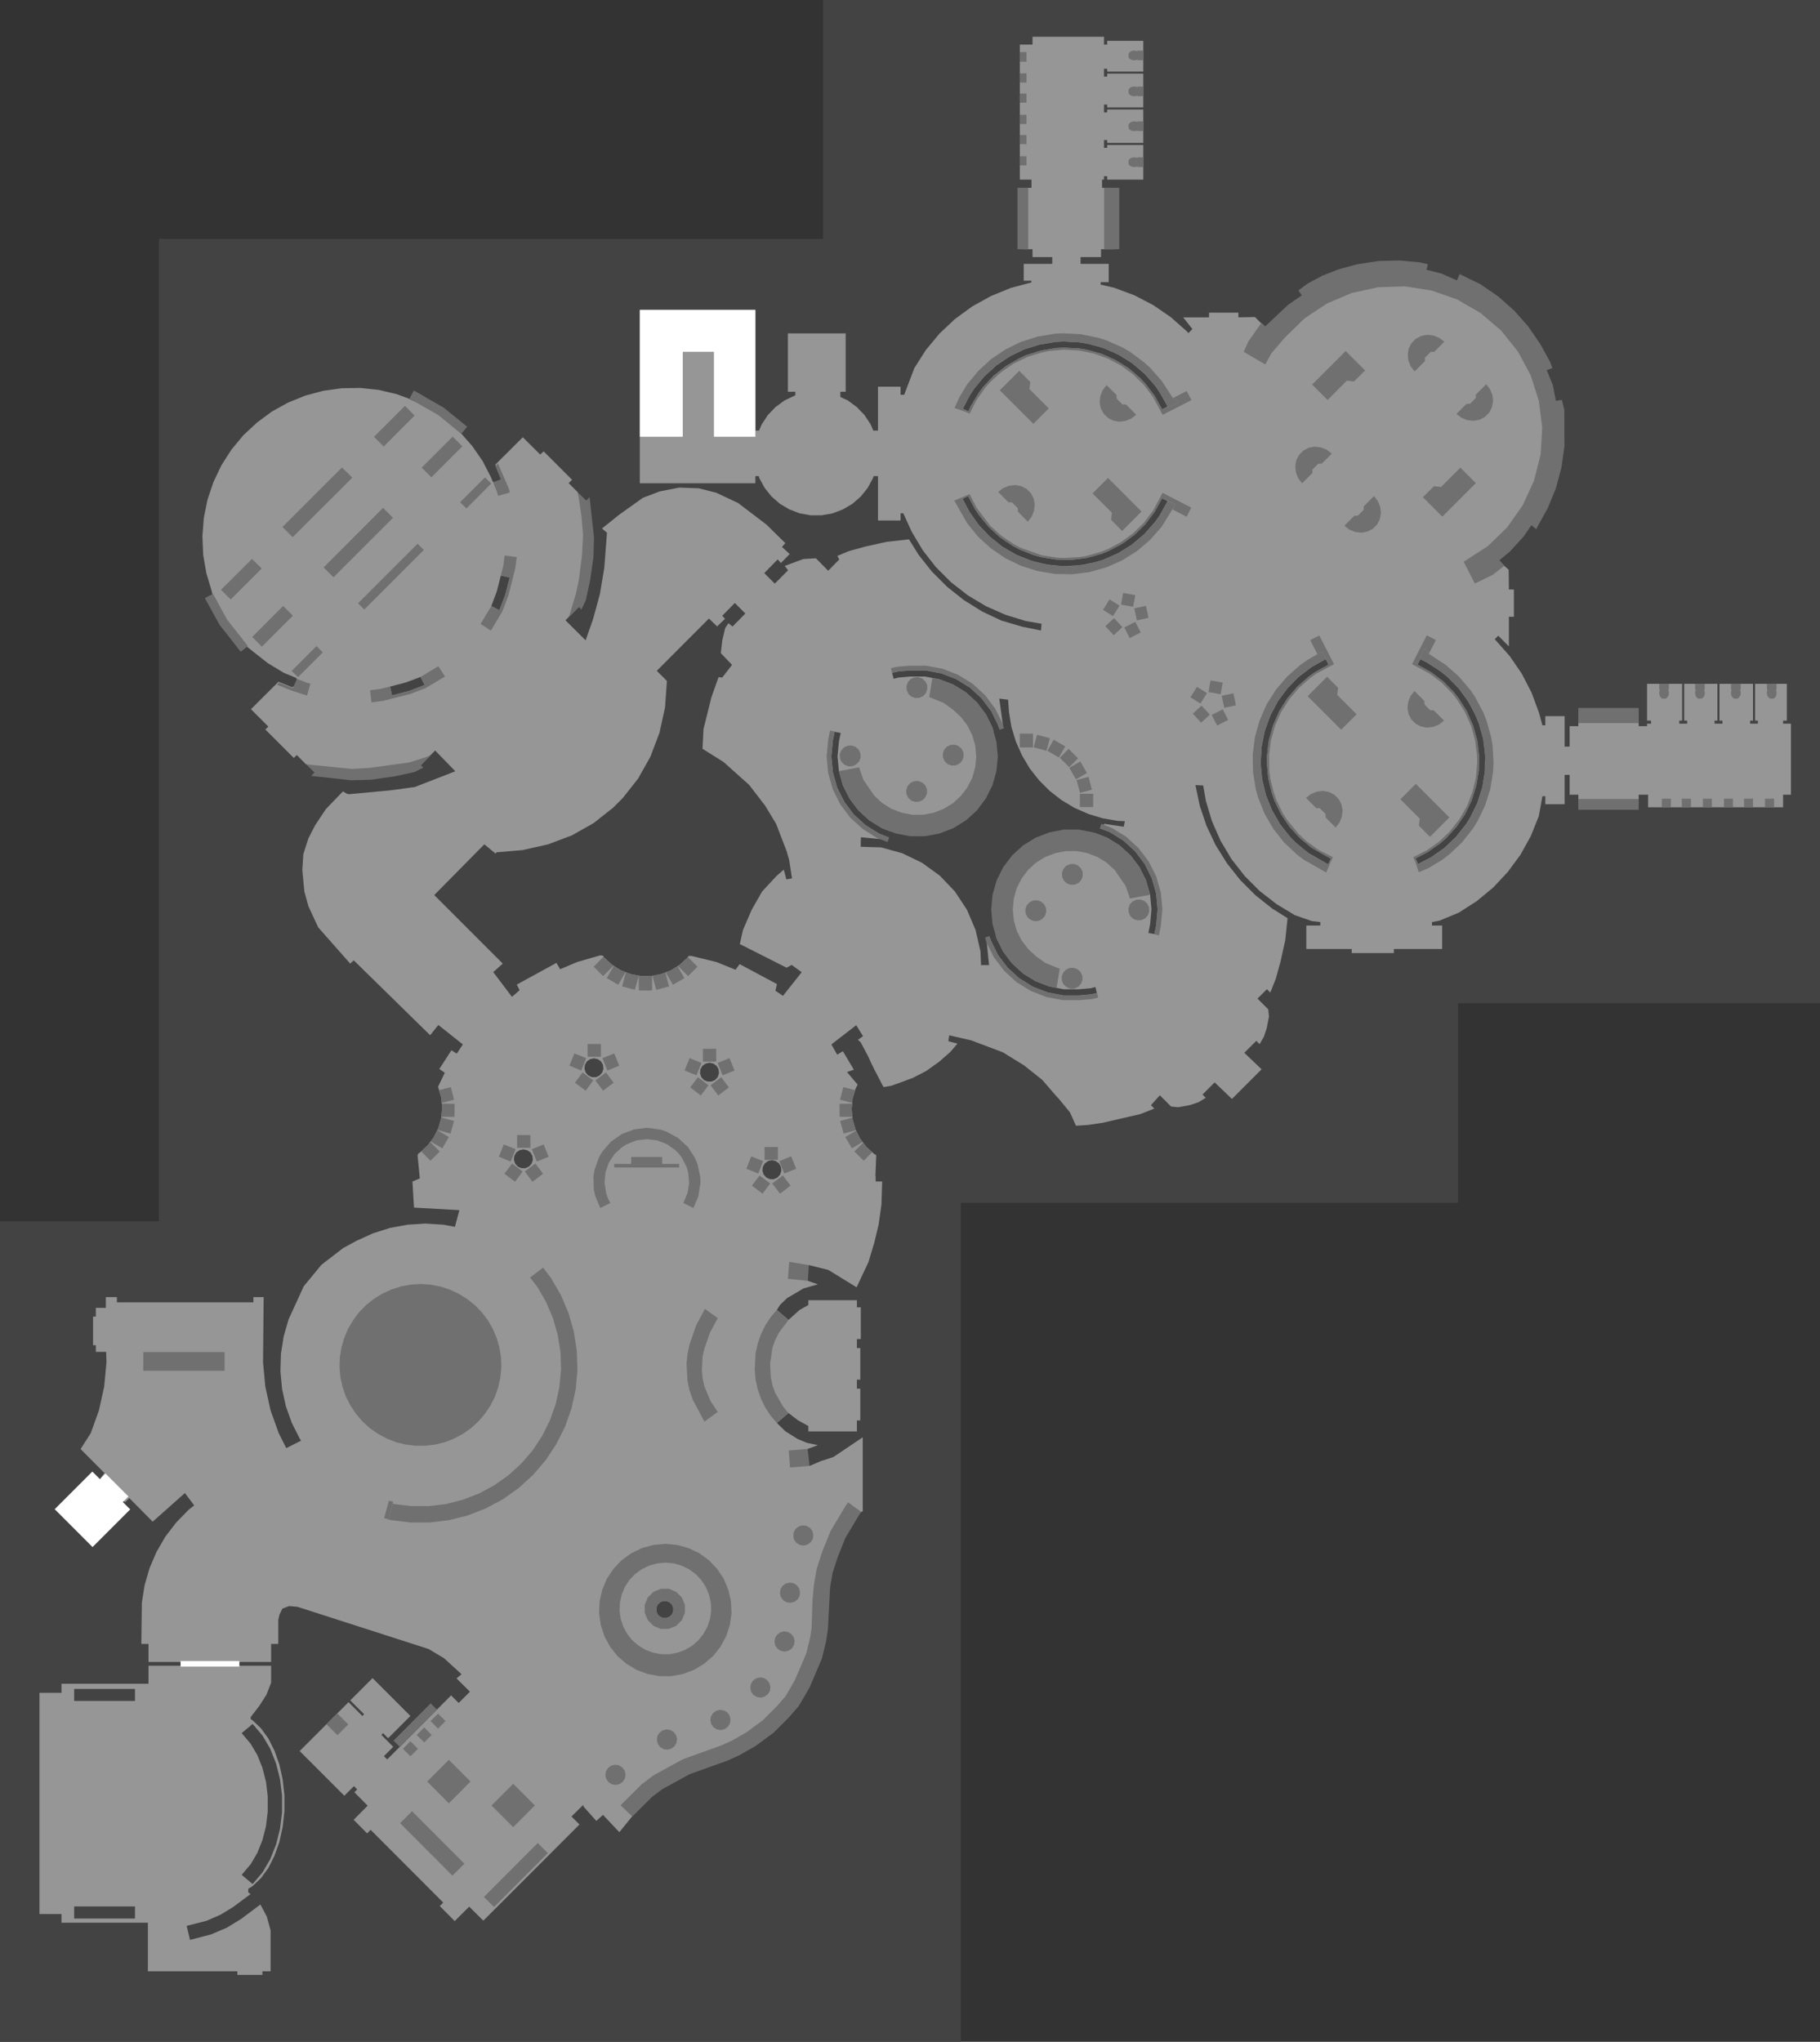 <?xml version="1.0" encoding="UTF-8" standalone="no"?>
<svg xmlns:ffdec="https://www.free-decompiler.com/flash" xmlns:xlink="http://www.w3.org/1999/xlink" ffdec:objectType="shape" height="997.9px" width="889.8px" xmlns="http://www.w3.org/2000/svg">
  <rect width="100%" height="100%" fill="#333333" stroke="none"/>
  <g transform="matrix(1.0, 0.0, 0.0, 1.0, 205.8, 666.95)">
    <path d="M507.0 -176.65 L507.0 -79.1 263.95 -79.1 263.95 330.95 -205.8 330.95 -205.8 -70.05 -128.1 -70.05 -128.1 -550.2 196.6 -550.2 196.6 -666.95 684.0 -666.95 684.0 -176.65 507.0 -176.65" fill="#434343" fill-rule="evenodd" stroke="none"/>
    <path d="M-169.55 264.8 L-169.55 270.7 -139.8 270.7 -139.8 264.8 -169.55 264.8 M-87.65 180.1 L-83.2 185.35 -80.0 190.8 -77.5 197.05 -75.75 203.9 -74.9 211.05 -74.9 218.4 -75.75 225.55 -77.5 232.4 -80.0 238.65 -83.2 244.1 -87.65 249.35 -82.3 253.85 -77.45 248.15 -73.7 241.75 -70.85 234.55 -68.9 226.85 -67.9 218.8 -67.9 210.65 -68.9 202.6 -70.85 194.9 -73.7 187.7 -77.45 181.3 -82.3 175.6 -87.65 180.1 M-169.55 158.5 L-169.55 164.35 -139.8 164.35 -139.8 158.5 -169.55 158.5 M123.35 118.85 L122.75 117.35 121.55 116.15 120.05 115.55 118.4 115.55 116.9 116.15 115.7 117.35 115.1 118.85 115.1 120.5 115.7 122.05 116.9 123.2 118.4 123.8 120.05 123.8 121.55 123.2 122.75 122.05 123.35 120.5 123.35 118.85 M51.95 -104.8 L50.1 -105.2 48.2 -104.8 46.6 -103.7 45.65 -102.0 45.45 -100.05 46.05 -98.25 47.35 -96.8 49.1 -96.0 51.05 -96.0 52.8 -96.8 54.1 -98.25 54.7 -100.05 54.5 -102.0 53.55 -103.7 51.95 -104.8 M89.0 -146.5 L88.05 -148.2 86.45 -149.3 84.6 -149.7 82.7 -149.3 81.1 -148.2 80.15 -146.5 79.95 -144.55 80.55 -142.75 81.85 -141.3 83.6 -140.5 85.55 -140.5 87.3 -141.3 88.6 -142.75 89.2 -144.55 89.0 -146.5 M175.6 -92.9 L176.2 -94.75 176.0 -96.65 175.05 -98.35 173.45 -99.5 171.6 -99.9 169.7 -99.5 168.1 -98.35 167.15 -96.65 166.95 -94.75 167.55 -92.9 168.85 -91.45 170.6 -90.65 172.55 -90.65 174.3 -91.45 175.6 -92.9 M142.95 -147.15 L141.1 -147.55 139.2 -147.15 137.6 -146.0 136.65 -144.35 136.45 -142.4 137.05 -140.55 138.35 -139.1 140.1 -138.35 142.05 -138.35 143.8 -139.1 145.1 -140.55 145.7 -142.4 145.5 -144.35 144.55 -146.0 142.95 -147.15 M-5.95 -329.2 L1.8 -332.15 -0.2 -336.1 -7.4 -333.4 -15.1 -331.4 -14.15 -327.1 -5.95 -329.2 M37.1 -377.95 L34.4 -370.75 38.35 -368.7 41.3 -376.5 43.4 -384.7 39.05 -385.65 37.1 -377.95 M115.3 -339.1 L120.25 -334.15 119.35 -321.25 116.6 -308.75 112.15 -297.05 106.15 -286.4 98.65 -276.9 93.9 -272.15 84.4 -264.65 73.75 -258.65 62.05 -254.25 49.55 -251.45 36.95 -250.4 36.5 -249.75 31.0 -254.3 6.5 -229.5 40.0 -196.0 35.35 -191.85 44.5 -179.75 48.25 -183.0 46.85 -185.75 66.25 -196.35 68.05 -193.25 76.3 -196.75 87.5 -200.0 88.85 -199.95 89.75 -198.8 93.5 -195.4 97.8 -192.7 102.5 -190.9 107.45 -189.95 112.5 -189.95 117.45 -190.9 122.15 -192.7 126.45 -195.4 130.2 -198.8 130.9 -199.75 132.25 -199.75 144.55 -196.75 153.8 -193.0 155.8 -195.75 174.05 -186.0 173.3 -182.75 177.0 -180.25 186.15 -191.8 181.25 -195.35 178.75 -194.0 155.9 -205.55 157.45 -212.45 161.7 -222.3 166.8 -231.25 173.9 -238.9 177.4 -241.9 178.65 -237.15 181.4 -237.65 180.0 -246.75 178.8 -250.9 173.65 -264.3 168.3 -273.15 160.5 -283.3 148.0 -294.5 137.65 -301.0 138.15 -310.65 142.0 -326.15 145.5 -336.0 147.3 -335.8 152.1 -342.0 146.6 -347.75 147.35 -354.1 148.75 -360.0 150.35 -362.35 152.35 -360.75 158.6 -367.1 153.45 -372.25 147.3 -366.0 148.65 -364.5 144.8 -360.8 140.8 -364.65 115.3 -339.1 M487.25 -342.1 L493.85 -338.45 499.8 -333.95 505.05 -328.6 507.35 -325.65 511.35 -319.3 514.35 -312.45 516.4 -305.2 517.3 -297.8 517.2 -290.3 515.95 -282.9 513.7 -275.75 510.45 -269.0 506.25 -262.8 501.2 -257.3 498.35 -254.8 492.25 -250.5 486.25 -247.4 487.5 -244.7 493.75 -247.9 500.25 -252.45 506.0 -257.9 510.9 -264.1 513.0 -267.45 516.5 -274.6 518.9 -282.15 520.15 -289.95 520.3 -297.9 519.35 -305.75 517.2 -313.4 515.75 -317.1 512.05 -324.1 507.35 -330.5 501.8 -336.15 498.75 -338.65 492.1 -343.0 488.6 -344.8 487.25 -342.1 M343.6 -262.9 L344.15 -265.6 340.6 -265.75 333.35 -267.0 326.3 -269.15 319.55 -272.1 313.2 -275.9 307.35 -280.45 302.15 -285.65 297.6 -291.45 293.85 -297.8 290.85 -304.55 288.7 -311.6 287.5 -318.9 287.05 -325.0 282.75 -325.5 284.5 -312.8 282.55 -311.3 282.2 -312.5 278.75 -319.5 274.05 -325.7 268.3 -330.95 261.65 -335.05 254.4 -337.85 246.75 -339.3 239.1 -339.3 233.1 -338.75 230.35 -338.1 231.1 -335.2 233.45 -335.8 239.15 -336.3 246.45 -336.3 253.55 -334.95 260.3 -332.35 266.45 -328.55 271.8 -323.65 276.15 -317.9 279.4 -311.4 279.95 -309.35 279.5 -309.0 275.75 -286.5 252.75 -263.0 230.0 -261.75 229.6 -260.55 225.4 -262.2 219.25 -266.0 213.9 -270.85 209.55 -276.65 206.3 -283.1 204.35 -290.05 203.65 -297.25 204.35 -304.5 205.2 -308.7 202.25 -309.3 201.4 -305.05 200.65 -297.25 201.4 -289.5 203.5 -282.0 207.0 -275.05 211.65 -268.85 217.45 -263.6 224.05 -259.5 228.65 -257.7 228.25 -256.5 215.1 -257.75 215.0 -253.1 225.0 -252.8 235.3 -249.95 244.95 -245.3 253.65 -239.0 261.05 -231.25 266.95 -222.3 271.15 -212.45 273.55 -202.0 273.85 -195.0 274.0 -195.25 277.75 -195.25 276.5 -207.5 278.2 -208.65 278.65 -207.25 282.1 -200.25 286.8 -194.05 292.55 -188.8 299.15 -184.7 306.45 -181.9 314.1 -180.45 321.8 -180.45 327.75 -181.0 330.45 -181.65 329.75 -184.55 327.35 -183.95 321.65 -183.45 314.35 -183.45 307.25 -184.8 300.5 -187.4 294.35 -191.2 289.0 -196.1 284.65 -201.85 281.45 -208.3 281.0 -209.9 285.1 -211.6 285.4 -211.65 285.0 -212.75 289.25 -241.25 303.4 -252.4 329.55 -259.5 329.75 -259.75 335.45 -257.55 341.6 -253.75 346.95 -248.85 351.3 -243.1 354.5 -236.65 356.5 -229.65 357.15 -222.5 356.5 -215.2 355.65 -211.0 358.55 -210.45 359.45 -214.7 360.15 -222.5 359.45 -230.25 357.3 -237.7 353.85 -244.7 349.15 -250.9 343.4 -256.15 336.8 -260.25 332.0 -262.1 334.15 -264.3 343.6 -262.9 M415.25 -317.2 L412.55 -309.7 411.0 -301.95 410.55 -294.0 411.25 -286.15 413.1 -278.45 416.05 -271.05 420.0 -264.2 424.9 -257.95 427.65 -255.15 433.8 -250.1 443.5 -244.55 444.85 -247.25 435.55 -252.55 429.75 -257.3 424.7 -262.8 420.5 -269.0 417.25 -275.75 416.0 -279.3 414.25 -286.6 413.55 -294.05 413.65 -297.8 414.55 -305.2 416.6 -312.45 419.6 -319.3 423.6 -325.65 428.45 -331.35 434.05 -336.3 437.1 -338.45 443.7 -342.1 442.35 -344.8 435.5 -341.0 429.2 -336.2 423.65 -330.55 418.95 -324.2 415.25 -317.2 M362.35 -423.4 L358.7 -416.8 354.2 -410.8 348.85 -405.55 342.8 -401.15 336.15 -397.65 332.7 -396.25 325.45 -394.25 318.05 -393.3 310.55 -393.45 303.15 -394.65 299.55 -395.65 292.6 -398.4 289.25 -400.2 283.05 -404.4 277.55 -409.45 272.8 -415.25 270.75 -418.35 267.5 -424.5 264.8 -423.15 268.15 -416.85 272.7 -410.4 278.15 -404.65 284.35 -399.7 291.2 -395.75 298.6 -392.8 306.3 -390.95 314.25 -390.25 322.1 -390.65 329.85 -392.2 333.65 -393.4 340.9 -396.6 347.6 -400.8 353.65 -405.9 358.9 -411.85 361.2 -415.1 365.05 -422.05 362.35 -423.4 M339.55 -491.0 L345.9 -487.05 351.6 -482.2 354.2 -479.45 358.7 -473.5 362.35 -466.9 365.05 -468.25 361.25 -475.1 359.0 -478.35 353.75 -484.3 347.7 -489.45 341.0 -493.65 333.75 -496.85 326.1 -498.95 322.2 -499.6 314.25 -500.05 310.35 -499.85 302.5 -498.55 294.95 -496.2 287.8 -492.75 281.25 -488.3 275.4 -482.95 270.35 -476.8 268.2 -473.5 264.95 -467.2 267.65 -465.9 268.9 -468.65 272.8 -475.05 275.05 -478.05 280.2 -483.5 286.1 -488.1 292.6 -491.85 296.0 -493.4 303.15 -495.65 310.55 -496.85 314.3 -497.05 321.75 -496.65 325.45 -496.05 332.7 -494.05 339.55 -491.0 M333.95 -649.0 L333.95 -645.15 335.5 -645.15 335.5 -647.0 353.15 -647.0 353.15 -631.95 335.5 -631.95 335.5 -633.35 333.95 -633.35 333.95 -629.5 335.5 -629.5 335.5 -630.95 353.15 -630.95 353.15 -614.45 335.5 -614.45 335.5 -615.85 333.95 -615.85 333.95 -612.0 335.5 -612.0 335.5 -613.45 353.15 -613.45 353.15 -597.1 335.5 -597.1 335.5 -598.5 333.95 -598.5 333.95 -594.7 335.5 -594.7 335.5 -596.1 353.15 -596.1 353.15 -579.15 335.5 -579.15 335.5 -580.85 333.95 -580.85 333.95 -579.15 333.0 -579.15 333.0 -575.15 339.0 -575.15 339.0 -545.15 332.5 -545.15 332.5 -541.3 322.5 -541.3 322.5 -538.0 336.25 -538.0 336.25 -529.05 332.3 -529.05 332.3 -527.85 338.95 -526.3 348.75 -522.65 358.0 -517.85 366.6 -511.95 374.4 -505.05 375.25 -504.15 377.15 -506.15 372.65 -511.85 385.3 -511.85 385.3 -514.15 399.65 -514.15 399.65 -511.85 407.75 -512.0 414.5 -505.25 436.25 -520.25 464.0 -530.5 488.75 -529.25 512.0 -522.5 529.75 -511.0 543.75 -494.25 Q548.75 -474.5 548.75 -473.75 L551.5 -438.15 542.5 -418.8 522.8 -396.5 531.8 -388.5 531.9 -378.85 534.35 -378.85 534.35 -365.5 531.9 -365.5 531.9 -351.05 526.7 -356.25 524.95 -354.5 525.4 -354.1 532.3 -346.3 538.2 -337.7 543.0 -328.4 546.6 -318.65 548.3 -312.45 549.7 -312.45 549.7 -316.95 559.15 -316.95 559.15 -302.05 561.6 -302.05 561.6 -312.05 565.85 -312.05 565.85 -318.55 595.35 -318.55 595.35 -312.05 599.45 -312.05 599.45 -313.25 601.4 -313.25 601.4 -314.75 599.45 -314.75 599.45 -332.75 616.6 -332.75 616.6 -314.75 615.2 -314.75 615.2 -313.25 619.05 -313.25 619.05 -314.75 617.6 -314.75 617.6 -332.75 633.85 -332.75 633.85 -314.75 632.45 -314.75 632.45 -313.25 636.3 -313.25 636.3 -314.75 634.85 -314.75 634.85 -332.75 651.25 -332.75 651.25 -314.75 649.85 -314.75 649.85 -313.25 653.65 -313.25 653.65 -314.75 652.25 -314.75 652.25 -332.75 667.8 -332.75 667.8 -314.75 665.95 -314.75 665.95 -313.25 669.8 -313.25 669.8 -278.55 665.95 -278.55 665.95 -272.4 599.95 -272.4 599.95 -278.55 595.35 -278.55 595.35 -273.55 565.85 -273.55 565.85 -278.55 561.6 -278.55 561.6 -288.25 559.15 -288.25 559.15 -273.9 549.7 -273.9 549.7 -277.8 548.3 -277.8 546.5 -268.0 542.6 -258.3 537.55 -249.2 531.35 -240.8 524.25 -233.2 516.2 -226.55 507.4 -220.9 498.0 -217.0 494.3 -216.3 494.3 -214.6 499.25 -214.6 499.25 -203.15 475.65 -203.15 475.65 -201.15 455.05 -201.15 455.05 -203.15 432.85 -203.15 432.85 -214.6 439.7 -214.6 439.7 -216.3 435.5 -216.8 427.3 -219.65 418.35 -225.05 410.1 -231.45 402.75 -238.8 396.3 -247.05 390.95 -256.0 386.75 -265.55 383.75 -275.5 382.45 -283.05 378.65 -283.25 380.75 -273.2 384.05 -263.4 388.5 -253.95 394.05 -245.05 400.55 -236.85 408.0 -229.4 416.2 -222.9 423.7 -218.2 422.55 -207.4 420.25 -196.95 417.95 -188.65 415.25 -181.85 413.6 -183.5 409.1 -179.0 408.75 -179.15 414.25 -173.65 414.6 -170.1 413.5 -164.45 412.1 -160.2 410.0 -156.65 408.4 -158.25 402.55 -152.4 411.0 -144.35 396.5 -129.85 388.05 -137.95 382.1 -132.0 383.7 -130.4 380.15 -128.25 375.95 -126.85 370.25 -125.8 366.75 -126.15 361.25 -131.65 356.9 -126.8 358.55 -125.15 351.7 -122.45 333.3 -118.2 326.15 -117.15 320.25 -116.75 317.3 -123.3 311.8 -130.0 Q311.15 -130.5 303.8 -139.15 L294.8 -146.3 284.5 -152.65 269.0 -158.5 258.3 -160.95 257.95 -158.95 257.9 -158.05 262.3 -156.9 258.8 -152.8 253.3 -148.0 247.0 -143.5 240.5 -140.15 232.8 -137.3 232.55 -137.25 230.2 -136.35 226.65 -135.7 226.6 -135.75 226.15 -135.65 221.8 -144.0 220.25 -147.15 218.65 -150.65 215.0 -157.5 213.65 -158.8 216.15 -160.5 212.8 -165.9 200.65 -156.5 203.5 -151.5 206.3 -153.15 211.65 -144.15 208.3 -143.0 213.5 -136.85 212.45 -134.8 211.05 -129.9 210.6 -124.9 211.05 -119.85 212.45 -115.0 214.7 -110.5 217.75 -106.45 221.5 -103.05 222.6 -102.35 222.2 -92.3 222.3 -92.1 222.3 -89.5 225.5 -89.5 225.15 -78.3 223.8 -68.65 221.65 -59.65 218.8 -50.15 213.0 -37.8 199.15 -46.3 189.65 -48.65 186.9 -44.9 189.15 -40.95 194.05 -39.25 187.05 -37.25 179.05 -32.55 175.65 -29.3 174.0 -26.75 179.7 -21.85 185.0 -26.65 189.4 -29.15 189.4 -31.5 213.15 -31.5 213.15 -28.0 215.05 -28.0 215.05 -12.5 213.15 -12.5 213.15 -8.1 214.8 -8.1 214.8 7.35 213.15 7.35 213.15 11.75 214.8 11.75 214.8 27.25 213.15 27.25 213.15 32.65 189.4 32.65 189.4 30.0 184.4 27.25 179.7 23.65 174.0 28.5 178.2 32.6 184.2 36.35 188.65 38.2 194.05 39.35 189.05 41.2 184.4 46.75 190.0 49.5 195.5 47.15 201.65 45.15 216.0 35.5 216.0 71.65 209.8 74.25 204.05 81.0 196.25 105.5 191.75 145.5 166.5 179.5 109.0 207.75 103.5 220.5 97.0 228.5 89.0 220.05 85.75 223.0 79.5 216.0 79.3 215.2 73.6 220.85 77.5 224.75 30.5 271.75 23.6 264.9 16.5 271.95 9.2 264.6 10.9 262.9 -24.6 227.35 -26.3 229.1 -32.9 222.45 -26.05 215.55 -32.55 209.0 -31.15 207.6 -32.75 206.0 -37.45 210.7 -59.3 188.85 -35.4 164.95 -28.65 171.7 -27.8 170.85 -34.55 164.1 -23.65 153.2 -5.15 171.7 -16.05 182.6 -18.5 180.1 -19.35 180.95 -13.55 186.8 -18.1 191.35 -16.5 192.95 14.75 161.65 18.45 165.35 23.95 159.85 17.4 153.35 19.85 151.3 11.3 143.5 3.8 139.0 -60.4 118.35 -64.5 118.0 -67.75 119.25 -69.15 122.15 -69.75 124.8 -69.75 136.5 -73.25 136.5 -73.25 145.3 -88.8 145.3 -88.8 147.15 -73.25 147.15 -73.25 155.45 -75.5 161.25 -79.0 166.75 -83.25 172.25 -83.25 173.25 -82.35 173.8 -78.25 177.7 -74.6 182.7 -71.6 188.7 -69.2 195.45 -67.6 202.75 -66.75 210.45 -66.75 218.25 -67.6 225.95 -69.2 233.25 -71.6 240.0 -74.6 246.0 -78.25 251.0 -82.35 254.9 -84.4 256.15 -84.45 257.9 -83.3 258.75 -91.7 265.0 -97.9 268.8 -104.8 271.8 -114.55 274.3 -112.9 281.15 -102.55 278.45 -94.85 275.15 -87.9 270.9 -78.5 263.85 -75.35 269.75 -73.5 276.5 -73.5 296.5 -77.5 296.5 -77.5 298.25 -89.75 298.25 -89.75 296.5 -133.5 296.5 -133.5 272.75 -175.75 272.75 -175.75 268.5 -186.5 268.5 -186.5 160.4 -175.75 160.4 -175.75 155.95 -133.2 155.95 -133.2 147.15 -117.5 147.15 -117.5 145.3 -133.2 145.3 -133.2 136.5 -136.7 136.5 -136.45 116.3 -135.1 107.8 -132.7 99.5 -129.3 91.55 -124.95 84.05 -119.65 77.15 -113.6 70.95 -110.85 68.8 -115.4 62.75 -131.15 76.75 -142.6 65.2 -144.65 67.25 -156.65 55.5 -154.7 53.0 -166.4 41.25 -161.4 33.45 -157.4 22.25 -154.85 10.65 -153.75 -1.1 -153.9 -6.25 -158.95 -6.25 -158.95 -9.5 -160.3 -9.5 -160.3 -23.5 -158.95 -23.5 -158.95 -27.75 -154.05 -27.75 -154.05 -33.0 -148.65 -33.0 -148.65 -30.45 -81.9 -30.45 -81.9 -33.0 -76.9 -33.0 -77.2 -1.1 -76.1 10.65 -73.55 22.25 -69.55 33.45 -65.85 40.8 -58.6 37.15 -59.25 36.15 -63.15 28.45 -66.05 20.3 -67.9 11.85 -68.7 3.25 -68.45 -5.3 -67.1 -13.85 -64.7 -22.15 -57.3 -38.3 -48.65 -48.8 -38.0 -57.0 -31.35 -60.6 -23.4 -64.2 -15.05 -66.85 -6.45 -68.4 2.2 -68.95 10.95 -68.4 16.6 -67.35 18.8 -75.5 -3.4 -76.75 -4.15 -89.5 -0.55 -91.0 -1.65 -102.3 -1.25 -103.2 -0.5 -103.65 3.2 -107.1 6.25 -111.1 8.5 -115.65 9.9 -120.5 10.35 -125.5 9.9 -130.55 8.5 -135.4 8.35 -135.75 11.65 -142.65 Q10.35 -143.55 9.0 -144.5 L14.9 -153.65 17.5 -152.0 20.5 -156.5 8.5 -166.0 4.5 -161.0 -32.85 -197.6 -34.6 -196.0 -50.25 -213.75 -55.0 -224.0 -57.0 -231.25 -58.0 -241.75 -57.5 -249.5 -55.0 -257.25 -51.8 -263.5 -46.5 -271.5 -38.15 -280.15 -36.15 -279.0 -35.15 -278.8 -15.15 -280.65 -3.0 -282.3 16.8 -290.0 6.95 -300.15 4.5 -297.7 -6.75 -292.0 -42.25 -288.75 -56.25 -293.45 -60.7 -297.95 -62.15 -296.5 -76.05 -310.4 -74.6 -311.85 -83.1 -320.35 -69.65 -333.75 -62.9 -331.05 -59.95 -333.2 -60.95 -335.6 -67.0 -338.1 -74.8 -342.8 -86.25 -351.8 -98.95 -364.2 -102.3 -378.05 -104.9 -386.75 -106.45 -395.7 -106.85 -404.8 -106.15 -413.85 -104.35 -422.75 -101.45 -431.35 -97.55 -439.55 -92.65 -447.2 -86.85 -454.2 -80.2 -460.4 -72.9 -465.8 -64.95 -470.2 -56.55 -473.6 -47.75 -475.95 -38.75 -477.2 -29.65 -477.35 -20.65 -476.4 -11.8 -474.3 -6.25 -472.25 8.25 -465.25 19.25 -455.55 25.05 -449.0 30.2 -441.55 34.35 -433.45 35.05 -431.65 38.0 -429.7 39.65 -431.8 36.35 -439.85 49.8 -453.25 58.3 -444.8 60.0 -446.35 73.9 -432.45 72.2 -430.85 76.65 -426.4 81.0 -409.0 81.0 -387.5 76.5 -372.25 72.15 -365.3 70.65 -363.8 80.5 -354.0 84.15 -364.35 87.5 -376.65 89.65 -389.5 90.95 -406.6 88.5 -408.65 96.8 -415.3 108.5 -423.65 116.8 -426.8 126.3 -428.65 135.8 -428.3 144.3 -426.15 155.0 -421.15 169.0 -410.5 178.15 -401.5 176.5 -399.65 180.3 -396.15 176.0 -391.8 174.4 -393.55 167.85 -386.85 173.0 -381.7 179.5 -388.25 177.85 -390.35 187.0 -393.75 193.1 -394.1 199.1 -388.0 204.5 -393.5 203.6 -395.25 209.05 -397.55 217.35 -399.85 227.8 -402.15 238.6 -403.35 243.3 -395.8 249.8 -387.6 257.25 -380.15 265.45 -373.65 274.35 -368.1 283.8 -363.65 294.0 -360.65 303.15 -358.8 303.4 -362.1 295.85 -363.4 285.85 -366.45 276.3 -370.65 267.35 -376.0 259.15 -382.4 251.75 -389.8 245.35 -398.0 240.0 -406.95 235.8 -416.1 234.5 -416.1 234.5 -412.55 223.45 -412.55 223.45 -434.25 221.3 -434.25 221.05 -433.35 218.45 -428.55 215.1 -424.35 211.0 -420.75 206.35 -418.0 201.25 -416.05 195.95 -415.1 190.5 -415.1 185.2 -416.05 180.1 -418.0 175.45 -420.75 171.35 -424.35 168.0 -428.55 165.4 -433.35 165.15 -434.25 163.5 -434.25 163.5 -430.75 107.0 -430.75 107.0 -515.5 163.5 -515.5 163.5 -456.5 165.3 -456.5 166.6 -459.55 169.6 -464.1 173.35 -468.0 177.7 -471.2 182.6 -473.55 183.05 -473.65 183.05 -475.5 179.4 -475.5 179.4 -504.0 207.65 -504.0 207.65 -475.5 205.05 -475.5 205.05 -472.95 208.75 -471.2 213.1 -468.0 216.85 -464.1 219.85 -459.55 221.15 -456.5 223.45 -456.5 223.45 -477.95 234.5 -477.95 234.5 -474.0 236.25 -474.0 241.25 -487.1 246.85 -495.9 253.5 -503.9 261.1 -511.05 269.55 -517.2 278.65 -522.25 288.3 -526.2 298.4 -528.9 298.5 -529.75 294.7 -529.75 294.7 -538.0 308.65 -538.0 308.65 -541.3 299.0 -541.3 299.0 -545.15 294.0 -545.15 294.0 -575.15 298.5 -575.15 298.5 -579.15 292.8 -579.15 292.8 -645.15 299.0 -645.15 299.0 -649.0 333.95 -649.0" fill="#969696" fill-rule="evenodd" stroke="none"/>
    <path d="M164.65 -10.3 L166.25 -14.85 168.35 -19.2 171.0 -23.25 174.0 -26.75 179.7 -21.85 174.9 -15.45 173.15 -11.95 171.85 -8.25 170.7 -0.45 171.05 6.2 171.85 10.05 173.15 13.75 177.05 20.5 179.7 23.65 174.0 28.5 171.0 25.0 168.35 21.0 166.25 16.65 164.65 12.1 163.6 7.35 163.2 2.45 163.6 -5.55 164.65 -10.3" fill="#707070" fill-rule="evenodd" stroke="none"/>
    <path d="M134.6 -19.35 L138.85 -27.25 145.1 -22.75 141.35 -15.75 138.55 -7.75 137.7 -3.95 137.35 2.75 137.7 6.7 138.55 10.55 141.55 17.75 145.1 23.1 138.6 27.85 132.9 17.15 131.3 12.6 130.3 7.85 129.85 -0.5 130.3 -5.05 131.3 -9.8 134.6 -19.35" fill="#707070" fill-rule="evenodd" stroke="none"/>
    <path d="M-26.9 -29.05 L-23.1 -32.1 -18.95 -34.65 -14.5 -36.7 -9.9 -38.2 -5.1 -39.1 -0.2 -39.4 4.6 -39.1 9.4 -38.2 14.05 -36.7 18.45 -34.65 22.6 -32.1 26.4 -29.05 29.8 -25.55 32.75 -21.65 35.15 -17.45 37.05 -12.95 38.4 -8.25 39.15 -3.45 39.3 1.4 38.85 6.25 37.8 11.0 36.2 15.6 34.0 19.95 31.3 24.0 28.15 27.7 24.55 31.0 20.55 33.8 16.25 36.1 11.75 37.9 7.0 39.05 2.15 39.65 -2.65 39.65 -7.5 39.05 -12.2 37.9 -16.75 36.1 -21.05 33.8 -25.05 31.0 -28.65 27.7 -31.8 24.0 -34.5 19.95 -36.7 15.6 -38.3 11.0 -39.35 6.25 -39.8 1.4 -39.65 -3.45 -38.9 -8.25 -37.55 -12.95 -35.65 -17.45 -33.2 -21.65 -30.3 -25.55 -26.9 -29.05" fill="#707070" fill-rule="evenodd" stroke="none"/>
    <path d="M136.65 -88.7 L135.6 -82.2 133.2 -76.55 128.3 -79.0 130.35 -83.85 131.15 -88.9 130.65 -93.95 129.95 -96.4 127.7 -100.95 126.15 -103.0 124.4 -104.8 120.25 -107.75 115.5 -109.6 110.45 -110.2 105.4 -109.6 100.65 -107.75 98.5 -106.4 94.7 -103.0 91.9 -98.75 90.2 -93.95 89.75 -88.9 90.55 -83.85 91.35 -81.45 92.6 -79.0 87.65 -76.55 85.2 -82.5 84.5 -85.65 84.35 -92.1 84.9 -95.3 87.05 -101.35 88.7 -104.15 92.9 -109.0 98.2 -112.7 104.2 -114.95 110.45 -115.75 117.0 -114.9 120.05 -113.9 125.7 -110.8 130.45 -106.45 133.95 -101.05 135.2 -98.05 136.55 -91.75 136.65 -88.7" fill="#707070" fill-rule="evenodd" stroke="none"/>
    <path d="M53.35 -42.6 L59.75 -47.4 63.7 -42.15 68.45 -33.95 72.15 -25.2 74.75 -16.1 76.2 -6.75 76.5 2.7 75.65 12.15 73.6 21.4 70.45 30.35 66.2 38.8 61.0 46.7 54.8 53.9 47.8 60.3 40.05 65.8 31.7 70.25 22.9 73.7 13.7 76.0 4.3 77.15 -5.15 77.15 -14.55 76.0 -16.8 75.45 -16.75 75.35 -15.95 75.55 -13.8 67.95 -13.1 68.15 -4.65 69.15 3.8 69.15 12.2 68.15 20.45 66.05 28.35 63.0 35.85 58.95 42.8 54.05 49.05 48.35 54.6 41.9 59.3 34.8 63.05 27.2 65.9 19.2 67.7 10.9 68.5 2.45 68.25 -6.0 66.9 -14.4 64.6 -22.55 61.3 -30.4 57.05 -37.75 53.35 -42.6" fill="#707070" fill-rule="evenodd" stroke="none"/>
    <path d="M-96.0 -6.15 L-96.0 3.0 -135.75 3.0 -135.75 -6.15 -96.0 -6.15" fill="#707070" fill-rule="evenodd" stroke="none"/>
    <path d="M57.1 233.8 L62.05 238.75 35.75 265.1 30.8 260.15 57.1 233.8" fill="#707070" fill-rule="evenodd" stroke="none"/>
    <path d="M45.1 226.05 L34.5 215.45 45.1 204.85 55.7 215.45 45.1 226.05" fill="#707070" fill-rule="evenodd" stroke="none"/>
    <path d="M13.65 193.15 L24.25 203.75 13.65 214.4 3.05 203.75 13.65 193.15" fill="#707070" fill-rule="evenodd" stroke="none"/>
    <path d="M-10.2 224.1 L-4.35 218.25 21.25 243.9 15.4 249.75 -10.2 224.1" fill="#707070" fill-rule="evenodd" stroke="none"/>
    <path d="M-8.8 187.75 L-5.15 184.05 -1.45 187.75 -5.15 191.4 -8.8 187.75" fill="#707070" fill-rule="evenodd" stroke="none"/>
    <path d="M5.25 181.0 L1.6 184.65 -2.05 181.0 1.6 177.3 5.25 181.0" fill="#707070" fill-rule="evenodd" stroke="none"/>
    <path d="M-46.2 175.75 L-40.9 170.45 -35.55 175.85 -40.8 181.1 -46.2 175.75" fill="#707070" fill-rule="evenodd" stroke="none"/>
    <path d="M12.0 174.2 L8.35 177.9 4.7 174.2 8.35 170.55 12.0 174.2" fill="#707070" fill-rule="evenodd" stroke="none"/>
    <path d="M4.75 165.55 L7.85 168.65 -10.3 186.85 -13.4 183.75 4.75 165.55" fill="#707070" fill-rule="evenodd" stroke="none"/>
    <path d="M144.35 -154.35 L144.35 -148.1 137.85 -148.1 137.85 -154.35 144.35 -154.35" fill="#707070" fill-rule="evenodd" stroke="none"/>
    <path d="M107.45 -189.95 L112.5 -189.95 113.0 -190.05 113.0 -182.85 106.5 -182.85 106.5 -190.15 107.45 -189.95" fill="#707070" fill-rule="evenodd" stroke="none"/>
    <path d="M113.15 -190.1 L117.45 -190.9 119.5 -191.7 121.3 -184.85 115.05 -183.2 113.15 -190.1" fill="#707070" fill-rule="evenodd" stroke="none"/>
    <path d="M119.65 -191.75 L122.15 -192.7 125.45 -194.75 128.8 -188.9 123.2 -185.65 119.65 -191.75" fill="#707070" fill-rule="evenodd" stroke="none"/>
    <path d="M126.45 -195.4 L130.2 -198.8 130.5 -199.2 135.2 -194.5 130.6 -189.9 125.65 -194.85 126.45 -195.4" fill="#707070" fill-rule="evenodd" stroke="none"/>
    <path d="M100.2 -191.8 L102.5 -190.9 106.5 -190.15 104.6 -183.2 98.35 -184.85 100.2 -191.8" fill="#707070" fill-rule="evenodd" stroke="none"/>
    <path d="M94.3 -194.9 L97.8 -192.7 100.05 -191.85 96.45 -185.65 90.85 -188.9 94.3 -194.9" fill="#707070" fill-rule="evenodd" stroke="none"/>
    <path d="M93.5 -195.4 L94.15 -195.0 89.05 -189.9 84.45 -194.5 89.3 -199.35 89.75 -198.8 93.5 -195.4" fill="#707070" fill-rule="evenodd" stroke="none"/>
    <path d="M8.5 -115.65 L9.9 -120.5 9.9 -120.8 16.2 -119.1 14.45 -112.9 8.05 -114.7 8.5 -115.65" fill="#707070" fill-rule="evenodd" stroke="none"/>
    <path d="M9.95 -121.15 L10.35 -125.5 10.15 -127.55 16.45 -127.5 16.4 -121.1 9.95 -121.15" fill="#707070" fill-rule="evenodd" stroke="none"/>
    <path d="M10.1 -127.9 L9.9 -130.55 8.85 -134.15 14.6 -135.65 16.2 -129.45 10.1 -127.9" fill="#707070" fill-rule="evenodd" stroke="none"/>
    <path d="M4.7 -109.1 L6.25 -111.1 8.0 -114.6 13.65 -111.25 10.45 -105.7 4.7 -109.1" fill="#707070" fill-rule="evenodd" stroke="none"/>
    <path d="M0.1 -104.25 L3.2 -107.1 4.55 -108.85 9.2 -104.15 4.65 -99.65 0.1 -104.25" fill="#707070" fill-rule="evenodd" stroke="none"/>
    <path d="M211.05 -119.85 L212.45 -115.0 212.65 -114.6 206.65 -112.9 204.95 -119.1 211.0 -120.75 211.05 -119.85" fill="#707070" fill-rule="evenodd" stroke="none"/>
    <path d="M210.85 -127.55 L210.6 -124.9 210.95 -121.15 204.7 -121.1 204.65 -127.5 210.85 -127.55" fill="#707070" fill-rule="evenodd" stroke="none"/>
    <path d="M212.3 -134.15 L211.05 -129.9 210.9 -127.9 204.9 -129.45 206.5 -135.65 212.3 -134.15" fill="#707070" fill-rule="evenodd" stroke="none"/>
    <path d="M212.75 -114.35 L214.7 -110.5 215.95 -108.85 210.7 -105.7 207.45 -111.25 212.75 -114.35" fill="#707070" fill-rule="evenodd" stroke="none"/>
    <path d="M216.2 -108.5 L217.75 -106.45 220.6 -103.85 216.5 -99.65 211.9 -104.15 216.2 -108.5" fill="#707070" fill-rule="evenodd" stroke="none"/>
    <path d="M153.3 -143.75 L147.5 -141.4 145.05 -147.45 150.85 -149.8 153.3 -143.75" fill="#707070" fill-rule="evenodd" stroke="none"/>
    <path d="M150.55 -135.5 L145.35 -131.55 141.6 -136.55 146.8 -140.45 150.55 -135.5" fill="#707070" fill-rule="evenodd" stroke="none"/>
    <path d="M137.15 -147.45 L134.7 -141.4 128.9 -143.75 131.35 -149.8 137.15 -147.45" fill="#707070" fill-rule="evenodd" stroke="none"/>
    <path d="M140.6 -136.55 L136.8 -131.55 131.65 -135.5 135.4 -140.45 140.6 -136.55" fill="#707070" fill-rule="evenodd" stroke="none"/>
    <path d="M88.0 -156.7 L88.0 -150.45 81.5 -150.45 81.5 -156.7 88.0 -156.7" fill="#707070" fill-rule="evenodd" stroke="none"/>
    <path d="M91.15 -143.75 L88.7 -149.8 94.5 -152.1 96.95 -146.1 91.15 -143.75" fill="#707070" fill-rule="evenodd" stroke="none"/>
    <path d="M89.05 -133.9 L85.25 -138.9 90.45 -142.8 94.2 -137.8 89.05 -133.9" fill="#707070" fill-rule="evenodd" stroke="none"/>
    <path d="M75.0 -152.1 L80.8 -149.8 78.4 -143.75 72.6 -146.1 75.0 -152.1" fill="#707070" fill-rule="evenodd" stroke="none"/>
    <path d="M79.05 -142.8 L84.25 -138.9 80.5 -133.9 75.3 -137.8 79.05 -142.8" fill="#707070" fill-rule="evenodd" stroke="none"/>
    <path d="M174.5 -106.35 L174.5 -100.1 168.0 -100.1 168.0 -106.35 174.5 -106.35" fill="#707070" fill-rule="evenodd" stroke="none"/>
    <path d="M183.45 -95.75 L177.65 -93.4 175.2 -99.45 181.0 -101.8 183.45 -95.75" fill="#707070" fill-rule="evenodd" stroke="none"/>
    <path d="M180.7 -87.5 L175.55 -83.55 171.75 -88.55 176.95 -92.45 180.7 -87.5" fill="#707070" fill-rule="evenodd" stroke="none"/>
    <path d="M167.3 -99.45 L164.9 -93.4 159.1 -95.75 161.5 -101.8 167.3 -99.45" fill="#707070" fill-rule="evenodd" stroke="none"/>
    <path d="M170.75 -88.55 L167.0 -83.55 161.8 -87.5 165.55 -92.45 170.75 -88.55" fill="#707070" fill-rule="evenodd" stroke="none"/>
    <path d="M53.5 -112.2 L53.5 -105.95 47.0 -105.95 47.0 -112.2 53.5 -112.2" fill="#707070" fill-rule="evenodd" stroke="none"/>
    <path d="M62.45 -101.6 L56.65 -99.25 54.2 -105.3 60.0 -107.6 62.45 -101.6" fill="#707070" fill-rule="evenodd" stroke="none"/>
    <path d="M55.95 -98.3 L59.7 -93.3 54.55 -89.4 50.75 -94.4 55.95 -98.3" fill="#707070" fill-rule="evenodd" stroke="none"/>
    <path d="M40.5 -107.6 L46.3 -105.3 43.9 -99.25 38.1 -101.6 40.5 -107.6" fill="#707070" fill-rule="evenodd" stroke="none"/>
    <path d="M49.75 -94.4 L46.0 -89.4 40.8 -93.3 44.55 -98.3 49.75 -94.4" fill="#707070" fill-rule="evenodd" stroke="none"/>
    <path d="M131.0 99.95 L127.35 98.2 123.5 97.1 119.5 96.75 115.5 97.15 111.6 98.2 108.0 99.95 104.75 102.3 101.95 105.2 99.75 108.55 98.2 112.25 97.3 116.2 97.1 120.2 97.65 124.2 98.9 128.0 100.8 131.55 103.3 134.7 106.35 137.3 109.8 139.4 113.55 140.8 117.5 141.5 121.55 141.5 125.5 140.75 129.25 139.35 132.7 137.3 135.7 134.65 138.2 131.5 140.1 127.95 141.35 124.15 141.9 120.15 141.7 116.15 140.8 112.25 139.2 108.55 137.0 105.2 134.25 102.3 131.0 99.95 M113.65 88.1 L119.45 87.6 125.2 88.1 130.8 89.65 136.05 92.15 140.75 95.55 144.75 99.75 148.0 104.6 150.25 109.95 151.55 115.6 151.85 121.4 151.05 127.15 149.25 132.7 146.5 137.8 142.9 142.35 138.5 146.15 133.55 149.15 128.1 151.2 122.4 152.25 116.6 152.25 110.85 151.2 105.45 149.2 100.45 146.2 96.05 142.4 92.45 137.85 89.7 132.75 87.9 127.2 87.1 121.45 87.35 115.65 88.65 110.0 90.9 104.65 94.1 99.8 98.1 95.6 102.8 92.2 108.05 89.65 113.65 88.1" fill="#707070" fill-rule="evenodd" stroke="none"/>
    <path d="M121.55 116.15 L120.05 115.55 118.4 115.55 116.9 116.15 115.7 117.35 115.1 118.85 115.1 120.5 115.7 122.05 116.9 123.2 118.4 123.8 120.05 123.8 121.55 123.2 122.75 122.05 123.35 120.5 123.35 118.85 122.75 117.35 121.55 116.15 M117.3 109.55 L121.2 109.55 124.8 111.05 127.55 113.8 129.05 117.4 129.05 121.3 127.55 124.9 124.8 127.65 121.15 129.15 117.25 129.15 113.65 127.65 110.9 124.9 109.4 121.3 109.4 117.4 110.9 113.8 113.65 111.05 117.3 109.55" fill="#707070" fill-rule="evenodd" stroke="none"/>
    <path d="M102.8 -101.5 L117.95 -101.5 117.95 -98.1 126.25 -98.1 126.25 -96.35 94.5 -96.35 94.5 -98.1 102.8 -98.1 102.8 -101.5" fill="#707070" fill-rule="evenodd" stroke="none"/>
    <path d="M179.4 -41.95 L180.05 -50.25 189.65 -48.65 189.15 -40.95 179.4 -41.95" fill="#707070" fill-rule="evenodd" stroke="none"/>
    <path d="M179.8 41.95 L189.05 41.2 190.0 49.5 180.45 50.25 179.8 41.95" fill="#707070" fill-rule="evenodd" stroke="none"/>
    <path d="M328.35 -425.8 L335.9 -433.35 352.3 -416.95 342.8 -407.45 337.4 -412.9 337.8 -416.35 328.35 -425.8" fill="#707070" fill-rule="evenodd" stroke="none"/>
    <path d="M297.5 -476.8 L306.95 -467.35 299.4 -459.8 283.0 -476.2 292.5 -485.7 297.9 -480.3 297.5 -476.8" fill="#707070" fill-rule="evenodd" stroke="none"/>
    <path d="M488.3 -266.85 L478.85 -276.3 486.4 -283.85 502.8 -267.45 493.3 -257.95 487.9 -263.4 488.3 -266.85" fill="#707070" fill-rule="evenodd" stroke="none"/>
    <path d="M448.4 -330.8 L448.0 -327.3 457.45 -317.85 449.9 -310.3 433.5 -326.7 443.0 -336.2 448.4 -330.8" fill="#707070" fill-rule="evenodd" stroke="none"/>
    <path d="M452.7 -480.9 L443.25 -471.45 435.7 -479.0 452.1 -495.4 461.6 -485.9 456.15 -480.5 452.7 -480.9" fill="#707070" fill-rule="evenodd" stroke="none"/>
    <path d="M489.85 -423.95 L495.3 -429.35 498.75 -428.95 508.2 -438.4 515.75 -430.85 499.35 -414.45 489.85 -423.95" fill="#707070" fill-rule="evenodd" stroke="none"/>
    <path d="M22.25 -418.45 L19.15 -421.5 31.3 -433.65 34.35 -430.6 22.25 -418.45" fill="#707070" fill-rule="evenodd" stroke="none"/>
    <path d="M-48.0 -348.1 L-60.1 -336.0 -63.2 -339.05 -51.05 -351.2 -48.0 -348.1" fill="#707070" fill-rule="evenodd" stroke="none"/>
    <path d="M1.4 -398.15 L-27.7 -369.05 -30.75 -372.1 -1.65 -401.2 1.4 -398.15" fill="#707070" fill-rule="evenodd" stroke="none"/>
    <path d="M-42.75 -384.8 L-47.6 -389.6 -18.5 -418.75 -13.65 -413.9 -42.75 -384.8" fill="#707070" fill-rule="evenodd" stroke="none"/>
    <path d="M-67.7 -409.4 L-38.6 -438.5 -33.55 -433.5 -62.7 -404.4 -67.7 -409.4" fill="#707070" fill-rule="evenodd" stroke="none"/>
    <path d="M-7.8 -468.6 L-3.1 -463.85 -18.2 -448.7 -22.95 -453.45 -7.8 -468.6" fill="#707070" fill-rule="evenodd" stroke="none"/>
    <path d="M5.1 -433.65 L0.35 -438.4 15.5 -453.55 20.25 -448.8 5.1 -433.65" fill="#707070" fill-rule="evenodd" stroke="none"/>
    <path d="M-67.35 -370.8 L-62.6 -366.05 -77.75 -350.9 -82.5 -355.65 -67.35 -370.8" fill="#707070" fill-rule="evenodd" stroke="none"/>
    <path d="M-77.85 -389.1 L-93.0 -373.95 -97.75 -378.7 -82.6 -393.8 -77.85 -389.1" fill="#707070" fill-rule="evenodd" stroke="none"/>
    <path d="M43.4 -384.7 L39.05 -385.65 40.25 -390.4 40.9 -395.45 46.85 -394.7 46.1 -389.15 42.8 -376.0 39.85 -368.2 34.2 -358.75 29.15 -362.0 34.4 -370.75 38.35 -368.7 41.3 -376.5 43.4 -384.7" fill="#707070" fill-rule="evenodd" stroke="none"/>
    <path d="M36.4 -439.15 L37.65 -440.4 42.95 -428.2 43.5 -426.25 37.7 -424.6 37.2 -426.45 35.3 -431.2 39.05 -432.7 36.4 -439.15" fill="#707070" fill-rule="evenodd" stroke="none"/>
    <path d="M-0.2 -336.1 L8.5 -341.35 11.75 -336.3 2.3 -330.65 -5.45 -327.7 -18.6 -324.4 -24.15 -323.65 -24.9 -329.6 -19.85 -330.25 -15.1 -331.4 -14.15 -327.1 -5.95 -329.2 1.8 -332.15 -0.2 -336.1" fill="#707070" fill-rule="evenodd" stroke="none"/>
    <path d="M-70.4 -332.3 L-69.35 -333.35 -62.6 -330.6 -60.65 -335.2 -55.9 -333.3 -54.05 -332.8 -55.7 -327.0 -63.15 -329.4 -70.4 -332.3" fill="#707070" fill-rule="evenodd" stroke="none"/>
    <path d="M460.9 -419.45 L465.95 -424.5 467.85 -422.0 469.0 -419.15 469.35 -416.1 468.8 -413.2 467.45 -410.6 465.35 -408.5 462.75 -407.15 459.8 -406.6 456.8 -406.95 453.9 -408.1 451.45 -410.0 456.3 -414.85 458.1 -414.95 460.9 -417.75 460.9 -419.45" fill="#707070" fill-rule="evenodd" stroke="none"/>
    <path d="M511.15 -469.55 L512.9 -469.6 515.75 -472.45 515.75 -474.1 520.8 -479.15 522.7 -476.7 523.85 -473.8 524.15 -470.8 523.6 -467.85 522.25 -465.25 520.2 -463.2 517.6 -461.8 514.65 -461.3 511.6 -461.6 508.75 -462.75 506.25 -464.65 511.15 -469.55" fill="#707070" fill-rule="evenodd" stroke="none"/>
    <path d="M439.95 -448.3 L442.85 -447.15 445.35 -445.25 440.45 -440.4 438.7 -440.3 435.85 -437.45 435.85 -435.8 430.8 -430.75 428.9 -433.2 427.75 -436.1 427.45 -439.1 427.95 -442.05 429.35 -444.65 431.4 -446.75 434.0 -448.1 436.95 -448.65 439.95 -448.3" fill="#707070" fill-rule="evenodd" stroke="none"/>
    <path d="M340.05 -473.9 L340.15 -472.1 342.95 -469.3 344.65 -469.3 349.7 -464.25 347.2 -462.35 344.35 -461.2 341.3 -460.85 338.4 -461.4 335.8 -462.75 333.7 -464.85 332.35 -467.45 331.8 -470.35 332.15 -473.4 333.3 -476.25 335.2 -478.75 340.05 -473.9" fill="#707070" fill-rule="evenodd" stroke="none"/>
    <path d="M296.1 -428.0 L298.2 -425.9 299.55 -423.3 300.1 -420.35 299.75 -417.35 298.6 -414.45 296.7 -412.0 291.85 -416.85 291.75 -418.65 288.9 -421.45 287.25 -421.45 282.2 -426.5 284.65 -428.4 287.55 -429.55 290.55 -429.9 293.5 -429.35 296.1 -428.0" fill="#707070" fill-rule="evenodd" stroke="none"/>
    <path d="M490.55 -324.4 L490.65 -322.6 493.45 -319.8 495.15 -319.8 500.2 -314.75 497.7 -312.85 494.85 -311.7 491.8 -311.35 488.9 -311.9 486.3 -313.25 484.2 -315.35 482.85 -317.95 482.3 -320.85 482.65 -323.9 483.8 -326.75 485.7 -329.25 490.55 -324.4" fill="#707070" fill-rule="evenodd" stroke="none"/>
    <path d="M432.7 -277.0 L435.15 -278.9 438.05 -280.05 441.05 -280.4 444.0 -279.85 446.6 -278.5 448.7 -276.4 450.05 -273.8 450.6 -270.85 450.25 -267.85 449.1 -264.95 447.2 -262.5 442.35 -267.35 442.25 -269.15 439.4 -271.95 437.75 -271.95 432.7 -277.0" fill="#707070" fill-rule="evenodd" stroke="none"/>
    <path d="M494.95 -503.0 L497.85 -501.8 500.35 -499.95 495.45 -495.05 493.7 -494.95 490.85 -492.15 490.85 -490.45 485.8 -485.4 483.9 -487.9 482.75 -490.75 482.45 -493.8 482.95 -496.7 484.35 -499.35 486.4 -501.4 489.0 -502.75 491.95 -503.3 494.95 -503.0" fill="#707070" fill-rule="evenodd" stroke="none"/>
    <path d="M334.0 -545.15 L334.0 -575.15 341.4 -575.15 341.4 -545.15 334.0 -545.15" fill="#707070" fill-rule="evenodd" stroke="none"/>
    <path d="M296.9 -575.15 L296.9 -545.15 291.65 -545.15 291.65 -575.15 296.9 -575.15" fill="#707070" fill-rule="evenodd" stroke="none"/>
    <path d="M296.05 -641.5 L296.05 -636.8 292.8 -636.8 292.8 -641.5 296.05 -641.5" fill="#707070" fill-rule="evenodd" stroke="none"/>
    <path d="M296.05 -631.1 L296.05 -626.6 292.8 -626.6 292.8 -631.1 296.05 -631.1" fill="#707070" fill-rule="evenodd" stroke="none"/>
    <path d="M296.05 -621.2 L296.05 -616.75 292.8 -616.75 292.8 -621.2 296.05 -621.2" fill="#707070" fill-rule="evenodd" stroke="none"/>
    <path d="M296.05 -610.85 L296.05 -606.35 292.8 -606.35 292.8 -610.85 296.05 -610.85" fill="#707070" fill-rule="evenodd" stroke="none"/>
    <path d="M296.05 -600.95 L296.05 -596.5 292.8 -596.5 292.8 -600.95 296.05 -600.95" fill="#707070" fill-rule="evenodd" stroke="none"/>
    <path d="M296.05 -590.6 L296.05 -586.1 292.8 -586.1 292.8 -590.6 296.05 -590.6" fill="#707070" fill-rule="evenodd" stroke="none"/>
    <path d="M347.15 -641.9 L348.1 -642.2 349.45 -642.2 350.35 -641.85 350.35 -642.2 353.15 -642.2 353.15 -637.5 350.35 -637.5 350.35 -637.85 349.45 -637.5 348.1 -637.5 347.15 -637.8 346.4 -638.3 345.95 -639.0 345.95 -640.65 346.4 -641.35 347.15 -641.9" fill="#707070" fill-rule="evenodd" stroke="none"/>
    <path d="M350.35 -624.3 L350.35 -624.65 353.15 -624.65 353.15 -619.95 350.35 -619.95 350.35 -620.25 349.45 -619.95 348.1 -619.95 347.15 -620.25 346.4 -620.75 345.95 -621.45 345.95 -623.1 346.4 -623.8 347.15 -624.35 348.1 -624.65 349.45 -624.65 350.35 -624.3" fill="#707070" fill-rule="evenodd" stroke="none"/>
    <path d="M345.95 -604.4 L345.95 -606.05 346.4 -606.75 347.15 -607.3 348.1 -607.6 349.45 -607.6 350.35 -607.25 350.35 -607.6 353.15 -607.6 353.15 -602.9 350.35 -602.9 350.35 -603.2 349.45 -602.9 348.1 -602.9 347.15 -603.15 346.4 -603.7 345.95 -604.4" fill="#707070" fill-rule="evenodd" stroke="none"/>
    <path d="M346.4 -586.15 L345.95 -586.85 345.95 -588.5 346.4 -589.2 347.15 -589.75 348.1 -590.0 349.45 -590.0 350.35 -589.7 350.35 -590.05 353.15 -590.05 353.15 -585.3 350.35 -585.3 350.35 -585.65 349.45 -585.35 348.1 -585.35 347.15 -585.6 346.4 -586.15" fill="#707070" fill-rule="evenodd" stroke="none"/>
    <path d="M494.15 -524.95 L481.1 -527.0 467.95 -526.55 455.05 -523.75 442.95 -518.6 431.95 -511.3 422.5 -502.1 415.8 -494.3 412.8 -488.8 402.25 -495.0 404.5 -500.0 410.95 -509.25 412.75 -507.45 424.05 -518.05 430.65 -522.6 429.0 -525.0 433.55 -528.4 440.8 -532.25 448.55 -535.3 457.8 -537.8 468.15 -539.4 478.55 -539.65 488.2 -538.75 492.3 -537.8 491.6 -535.1 498.9 -533.25 506.5 -529.9 507.8 -533.0 518.05 -528.0 526.65 -522.1 534.45 -515.2 541.35 -507.4 547.25 -498.8 552.05 -490.05 553.15 -487.05 550.4 -486.05 553.35 -478.8 554.9 -471.05 557.8 -471.55 559.0 -466.55 559.05 -448.8 557.6 -438.45 554.9 -428.4 550.95 -418.7 545.9 -409.6 545.3 -408.3 542.9 -410.25 539.15 -404.8 532.4 -397.4 527.25 -393.15 529.75 -390.5 524.0 -386.0 515.25 -381.75 509.8 -392.4 521.6 -400.05 531.05 -409.2 538.65 -420.0 544.15 -431.95 547.4 -444.75 548.2 -457.9 546.55 -471.0 542.55 -483.55 536.3 -495.15 528.05 -505.45 518.0 -514.0 506.6 -520.6 494.15 -524.95" fill="#707070" fill-rule="evenodd" stroke="none"/>
    <path d="M392.0 -333.35 L390.95 -327.65 385.05 -328.7 386.05 -334.4 392.0 -333.35" fill="#707070" fill-rule="evenodd" stroke="none"/>
    <path d="M391.5 -326.9 L397.2 -328.1 398.45 -322.25 392.75 -321.0 391.5 -326.9" fill="#707070" fill-rule="evenodd" stroke="none"/>
    <path d="M386.6 -317.55 L392.0 -320.25 394.65 -315.1 389.25 -312.35 386.6 -317.55" fill="#707070" fill-rule="evenodd" stroke="none"/>
    <path d="M384.3 -328.2 L381.1 -323.1 376.2 -326.15 379.4 -331.25 384.3 -328.2" fill="#707070" fill-rule="evenodd" stroke="none"/>
    <path d="M377.35 -318.15 L381.6 -322.1 385.7 -317.7 381.45 -313.75 377.35 -318.15" fill="#707070" fill-rule="evenodd" stroke="none"/>
    <path d="M342.3 -371.45 L343.3 -377.15 349.25 -376.1 348.2 -370.4 342.3 -371.45" fill="#707070" fill-rule="evenodd" stroke="none"/>
    <path d="M354.45 -370.85 L355.7 -365.0 350.0 -363.75 348.75 -369.65 354.45 -370.85" fill="#707070" fill-rule="evenodd" stroke="none"/>
    <path d="M343.85 -360.3 L349.25 -363.0 351.9 -357.85 346.5 -355.1 343.85 -360.3" fill="#707070" fill-rule="evenodd" stroke="none"/>
    <path d="M336.65 -374.0 L341.55 -370.95 338.35 -365.85 333.45 -368.9 336.65 -374.0" fill="#707070" fill-rule="evenodd" stroke="none"/>
    <path d="M338.85 -364.85 L342.95 -360.45 338.7 -356.5 334.6 -360.9 338.85 -364.85" fill="#707070" fill-rule="evenodd" stroke="none"/>
    <path d="M565.85 -313.55 L565.85 -320.95 595.35 -320.95 595.35 -313.55 565.85 -313.55" fill="#707070" fill-rule="evenodd" stroke="none"/>
    <path d="M595.35 -276.45 L595.35 -271.2 565.85 -271.2 565.85 -276.45 595.35 -276.45" fill="#707070" fill-rule="evenodd" stroke="none"/>
    <path d="M661.55 -276.6 L661.55 -272.4 657.1 -272.4 657.1 -276.6 661.55 -276.6" fill="#707070" fill-rule="evenodd" stroke="none"/>
    <path d="M646.85 -272.4 L646.85 -276.6 651.25 -276.6 651.25 -272.4 646.85 -272.4" fill="#707070" fill-rule="evenodd" stroke="none"/>
    <path d="M637.05 -272.4 L637.05 -276.6 641.45 -276.6 641.45 -272.4 637.05 -272.4" fill="#707070" fill-rule="evenodd" stroke="none"/>
    <path d="M626.75 -272.4 L626.75 -276.6 631.15 -276.6 631.15 -272.4 626.75 -272.4" fill="#707070" fill-rule="evenodd" stroke="none"/>
    <path d="M616.45 -272.4 L616.45 -276.6 620.9 -276.6 620.9 -272.4 616.45 -272.4" fill="#707070" fill-rule="evenodd" stroke="none"/>
    <path d="M606.65 -272.4 L606.65 -276.6 611.1 -276.6 611.1 -272.4 606.65 -272.4" fill="#707070" fill-rule="evenodd" stroke="none"/>
    <path d="M659.6 -325.5 L658.9 -326.0 658.35 -326.75 658.05 -327.7 658.05 -329.0 658.4 -329.95 658.05 -329.95 658.05 -332.7 662.75 -332.7 662.75 -329.95 662.45 -329.95 662.75 -329.0 662.75 -327.7 662.45 -326.75 661.95 -326.0 661.25 -325.5 659.6 -325.5" fill="#707070" fill-rule="evenodd" stroke="none"/>
    <path d="M640.5 -332.7 L645.2 -332.7 645.2 -329.95 644.85 -329.95 645.2 -329.0 645.2 -327.7 644.9 -326.75 644.4 -326.0 643.7 -325.5 642.05 -325.5 641.35 -326.0 640.8 -326.75 640.5 -327.7 640.5 -329.0 640.85 -329.95 640.5 -329.95 640.5 -332.7" fill="#707070" fill-rule="evenodd" stroke="none"/>
    <path d="M622.95 -332.7 L627.65 -332.7 627.65 -329.95 627.3 -329.95 627.65 -329.0 627.65 -327.7 627.35 -326.75 626.85 -326.0 626.15 -325.5 624.5 -325.5 623.75 -326.0 623.25 -326.75 622.95 -327.7 622.95 -329.0 623.3 -329.95 622.95 -329.95 622.95 -332.7" fill="#707070" fill-rule="evenodd" stroke="none"/>
    <path d="M605.4 -332.7 L610.1 -332.7 610.1 -329.95 609.75 -329.95 610.1 -329.0 610.1 -327.7 609.8 -326.75 609.25 -326.0 608.55 -325.5 606.9 -325.5 606.2 -326.0 605.7 -326.75 605.4 -327.7 605.4 -329.0 605.75 -329.95 605.4 -329.95 605.4 -332.7" fill="#707070" fill-rule="evenodd" stroke="none"/>
    <path d="M443.7 -342.1 L440.8 -348.65 438.3 -347.2 434.75 -354.1 439.2 -356.35 446.4 -342.35 437.65 -337.65 434.65 -335.5 429.15 -330.65 424.4 -325.05 420.5 -318.85 417.5 -312.1 415.55 -305.0 414.65 -297.75 414.75 -290.4 415.2 -286.95 415.2 -286.75 416.95 -279.6 418.15 -276.15 421.35 -269.5 423.35 -266.4 429.15 -259.3 433.2 -255.6 439.2 -251.35 445.85 -248.0 444.8 -245.7 444.2 -246.0 444.85 -247.25 435.55 -252.55 429.75 -257.3 424.7 -262.8 420.5 -269.0 417.25 -275.75 416.0 -279.3 414.25 -286.6 413.55 -294.05 413.95 -301.5 414.55 -305.2 416.6 -312.45 419.6 -319.3 423.6 -325.65 428.45 -331.35 434.05 -336.3 437.1 -338.45 443.7 -342.1" fill="#707070" fill-rule="evenodd" stroke="none"/>
    <path d="M491.75 -356.45 L496.2 -354.15 492.75 -347.4 492.25 -347.75 491.0 -350.25 489.5 -348.0 487.9 -343.45 487.25 -342.1 493.85 -338.45 499.8 -333.95 505.05 -328.6 507.35 -325.65 511.35 -319.3 514.35 -312.45 516.4 -305.2 517.0 -301.5 517.4 -294.05 517.2 -290.3 515.95 -282.9 513.7 -275.75 510.45 -269.0 506.25 -262.8 501.2 -257.3 498.35 -254.8 492.25 -250.5 486.25 -247.4 486.9 -246.05 486.15 -245.7 485.1 -248.0 491.75 -251.35 497.75 -255.6 503.05 -260.65 507.6 -266.4 511.3 -272.75 514.0 -279.6 515.75 -286.75 516.4 -294.05 516.3 -297.9 515.4 -305.0 513.45 -312.1 510.45 -318.85 506.55 -325.05 504.3 -327.95 499.15 -333.2 493.3 -337.65 484.55 -342.35 491.75 -356.45" fill="#707070" fill-rule="evenodd" stroke="none"/>
    <path d="M415.25 -317.2 L412.55 -309.7 411.0 -301.95 410.55 -294.0 411.25 -286.15 413.1 -278.45 416.05 -271.05 420.0 -264.2 424.9 -257.95 427.65 -255.15 433.8 -250.1 443.5 -244.55 444.2 -246.0 444.8 -245.7 442.6 -240.5 431.55 -246.8 428.15 -249.4 421.95 -255.25 416.7 -261.9 412.45 -269.25 409.3 -277.15 408.15 -281.25 406.8 -289.65 406.65 -298.15 407.7 -306.6 410.0 -314.8 413.4 -322.6 417.95 -329.8 423.45 -336.25 429.8 -341.9 433.3 -344.35 440.8 -348.65 443.05 -343.45 442.35 -344.8 435.5 -341.0 429.2 -336.2 423.65 -330.55 418.95 -324.2 415.25 -317.2" fill="#707070" fill-rule="evenodd" stroke="none"/>
    <path d="M492.1 -343.0 L488.6 -344.8 487.9 -343.45 489.5 -348.0 491.0 -350.25 492.25 -347.75 501.15 -341.9 507.5 -336.25 513.0 -329.8 515.4 -326.25 519.4 -318.75 520.95 -314.8 523.25 -306.6 523.95 -302.4 524.4 -293.9 524.15 -289.65 522.8 -281.25 520.2 -273.15 516.5 -265.5 514.25 -261.9 509.0 -255.25 502.8 -249.4 499.4 -246.8 492.9 -242.85 487.85 -240.65 486.15 -245.7 486.9 -246.05 487.5 -244.7 493.75 -247.9 500.25 -252.45 506.0 -257.9 510.9 -264.1 513.0 -267.45 516.5 -274.6 518.9 -282.15 520.15 -289.95 520.4 -294.0 519.95 -301.85 519.35 -305.75 517.2 -313.4 514.05 -320.65 509.8 -327.35 507.35 -330.5 501.8 -336.15 498.75 -338.65 492.1 -343.0" fill="#707070" fill-rule="evenodd" stroke="none"/>
    <path d="M348.2 -406.35 L353.45 -411.5 357.9 -417.35 362.6 -426.1 376.6 -418.85 374.35 -414.4 367.45 -417.95 368.9 -420.5 362.35 -423.4 358.7 -416.8 354.2 -410.8 348.85 -405.55 342.8 -401.15 336.15 -397.65 329.1 -395.1 325.45 -394.25 318.05 -393.3 310.55 -393.45 303.15 -394.65 299.55 -395.65 292.6 -398.4 286.1 -402.15 283.05 -404.4 277.55 -409.45 272.8 -415.25 270.75 -418.35 267.5 -424.5 266.25 -423.85 265.95 -424.5 268.25 -425.5 271.6 -418.9 278.25 -410.1 283.7 -405.15 289.75 -401.05 293.0 -399.3 303.4 -395.6 310.65 -394.45 314.3 -394.25 321.65 -394.65 325.25 -395.2 332.35 -397.2 335.75 -398.55 342.25 -402.0 348.2 -406.35" fill="#707070" fill-rule="evenodd" stroke="none"/>
    <path d="M342.8 -489.15 L348.85 -484.7 354.2 -479.45 358.7 -473.5 362.35 -466.9 363.7 -467.55 368.25 -469.15 370.5 -470.65 368.0 -471.9 367.65 -472.4 374.4 -475.85 376.7 -471.4 362.6 -464.2 357.9 -472.95 353.45 -478.8 348.2 -483.95 342.25 -488.3 335.75 -491.75 328.85 -494.2 321.65 -495.65 314.3 -496.05 307.0 -495.4 303.4 -494.65 296.4 -492.45 289.75 -489.25 283.7 -485.1 278.25 -480.15 275.85 -477.4 271.6 -471.4 268.25 -464.75 265.95 -465.8 266.3 -466.55 267.65 -465.9 268.9 -468.65 272.8 -475.05 275.05 -478.05 280.2 -483.5 286.1 -488.1 292.6 -491.85 296.0 -493.4 303.15 -495.65 310.55 -496.85 314.3 -497.05 321.75 -496.65 325.45 -496.05 332.7 -494.05 336.15 -492.65 342.8 -489.15" fill="#707070" fill-rule="evenodd" stroke="none"/>
    <path d="M365.05 -422.05 L363.7 -422.7 368.9 -420.5 362.15 -409.5 356.5 -403.1 350.05 -397.6 342.85 -393.1 335.05 -389.65 326.85 -387.35 318.4 -386.3 309.9 -386.45 301.5 -387.85 293.4 -390.4 285.75 -394.1 278.7 -398.9 272.45 -404.6 267.05 -411.2 260.75 -422.3 265.95 -424.5 266.25 -423.85 264.8 -423.15 268.15 -416.85 272.7 -410.4 278.15 -404.65 284.35 -399.7 291.2 -395.75 294.85 -394.15 302.4 -391.75 310.2 -390.45 318.15 -390.3 326.0 -391.3 333.65 -393.4 340.9 -396.6 347.6 -400.8 353.65 -405.9 358.9 -411.85 361.2 -415.1 365.05 -422.05" fill="#707070" fill-rule="evenodd" stroke="none"/>
    <path d="M342.85 -497.2 L346.5 -495.1 353.35 -490.05 356.5 -487.2 362.15 -480.8 368.0 -471.9 370.5 -470.65 368.25 -469.15 363.7 -467.55 365.05 -468.25 363.3 -471.7 359.0 -478.35 353.75 -484.3 347.7 -489.45 344.45 -491.65 337.45 -495.35 329.95 -498.05 322.2 -499.6 314.25 -500.05 310.35 -499.85 302.5 -498.55 294.95 -496.2 291.3 -494.6 284.45 -490.65 281.25 -488.3 275.4 -482.95 270.35 -476.8 266.25 -470.05 264.95 -467.2 266.3 -466.55 265.95 -465.8 260.9 -467.5 263.1 -472.55 267.05 -479.1 272.45 -485.65 278.7 -491.4 285.75 -496.15 293.4 -499.9 301.5 -502.45 309.9 -503.85 314.15 -504.05 322.65 -503.6 331.0 -501.9 335.05 -500.65 342.85 -497.2" fill="#707070" fill-rule="evenodd" stroke="none"/>
    <path d="M300.5 -257.55 L307.25 -260.15 314.35 -261.5 321.6 -261.5 328.7 -260.15 335.45 -257.55 341.6 -253.75 346.95 -248.85 351.3 -243.1 354.5 -236.65 356.5 -229.65 346.65 -227.8 344.5 -234.0 339.15 -241.75 335.25 -245.35 330.75 -248.1 325.8 -250.0 320.6 -251.0 315.35 -251.0 310.15 -250.0 305.2 -248.1 300.7 -245.35 296.8 -241.75 293.65 -237.55 291.25 -232.8 289.85 -227.75 289.35 -222.5 289.85 -217.2 291.25 -212.15 293.65 -207.4 296.8 -203.2 300.7 -199.6 305.3 -196.3 312.3 -193.5 310.75 -184.15 307.25 -184.8 300.5 -187.4 294.35 -191.2 289.0 -196.1 284.65 -201.85 281.45 -208.3 279.45 -215.3 278.8 -222.5 279.45 -229.65 281.45 -236.65 284.65 -243.1 289.0 -248.85 294.35 -253.75 300.5 -257.55" fill="#707070" fill-rule="evenodd" stroke="none"/>
    <path d="M322.6 -242.65 L323.5 -240.85 323.55 -238.85 322.9 -236.95 321.55 -235.45 319.75 -234.6 317.7 -234.5 315.8 -235.2 314.35 -236.55 313.5 -238.35 313.4 -240.35 314.05 -242.25 315.4 -243.75 317.25 -244.6 319.25 -244.7 321.15 -244.0 322.6 -242.65" fill="#707070" fill-rule="evenodd" stroke="none"/>
    <path d="M303.25 -226.25 L304.75 -224.9 305.6 -223.1 305.7 -221.1 305.0 -219.2 303.65 -217.7 301.85 -216.85 299.85 -216.75 297.95 -217.45 296.45 -218.8 295.6 -220.6 295.5 -222.6 296.2 -224.5 297.55 -226.0 299.35 -226.85 301.35 -226.95 303.25 -226.25" fill="#707070" fill-rule="evenodd" stroke="none"/>
    <path d="M322.5 -191.9 L323.35 -190.1 323.45 -188.1 322.75 -186.2 321.4 -184.7 319.6 -183.85 317.6 -183.75 315.7 -184.45 314.2 -185.8 313.35 -187.6 313.25 -189.6 313.95 -191.5 315.3 -193.0 317.1 -193.85 319.1 -193.95 321.0 -193.25 322.5 -191.9" fill="#707070" fill-rule="evenodd" stroke="none"/>
    <path d="M356.0 -223.5 L356.05 -221.45 355.4 -219.55 354.05 -218.1 352.25 -217.25 350.2 -217.15 348.3 -217.8 346.85 -219.15 346.0 -221.0 345.9 -223.0 346.55 -224.9 347.9 -226.35 349.75 -227.25 351.75 -227.3 353.65 -226.65 355.1 -225.3 356.0 -223.5" fill="#707070" fill-rule="evenodd" stroke="none"/>
    <path d="M337.8 -262.3 L344.8 -258.0 350.85 -252.45 355.8 -245.9 359.5 -238.55 361.75 -230.65 362.5 -222.5 361.7 -214.25 360.8 -209.85 355.9 -210.85 355.95 -210.95 358.55 -210.45 359.45 -214.7 360.15 -222.5 359.45 -230.25 357.3 -237.7 353.85 -244.7 349.15 -250.9 343.4 -256.15 336.8 -260.25 331.85 -262.15 332.7 -264.3 337.8 -262.3" fill="#707070" fill-rule="evenodd" stroke="none"/>
    <path d="M329.8 -184.25 L329.9 -184.25 331.1 -179.4 328.35 -178.7 321.95 -178.15 313.85 -178.15 305.8 -179.65 298.15 -182.65 291.15 -186.95 285.1 -192.5 280.15 -199.05 276.45 -206.4 275.8 -208.8 278.0 -209.45 278.65 -207.25 282.1 -200.25 286.8 -194.05 292.55 -188.8 299.15 -184.7 306.45 -181.9 314.1 -180.45 321.8 -180.45 327.75 -181.0 330.45 -181.65 329.8 -184.25" fill="#707070" fill-rule="evenodd" stroke="none"/>
    <path d="M248.5 -326.25 L250.05 -335.6 253.55 -334.95 260.3 -332.35 266.45 -328.55 271.8 -323.65 276.15 -317.9 279.4 -311.4 281.35 -304.45 282.05 -297.25 281.35 -290.05 279.4 -283.1 276.15 -276.65 271.8 -270.85 266.45 -266.0 260.3 -262.2 253.55 -259.6 246.45 -258.25 239.25 -258.25 232.15 -259.6 225.4 -262.2 219.25 -266.0 213.9 -270.85 209.55 -276.65 206.3 -283.1 204.35 -290.05 214.2 -291.95 216.35 -285.75 221.7 -278.0 225.6 -274.4 230.1 -271.65 235.0 -269.75 240.2 -268.75 245.5 -268.75 250.7 -269.75 255.6 -271.65 260.1 -274.4 264.0 -278.0 267.2 -282.2 269.55 -286.9 271.0 -292.0 271.5 -297.25 271.0 -302.55 269.55 -307.6 267.2 -312.35 264.0 -316.55 260.1 -320.1 255.5 -323.45 248.5 -326.25" fill="#707070" fill-rule="evenodd" stroke="none"/>
    <path d="M237.95 -282.8 L239.3 -284.3 241.1 -285.15 243.1 -285.25 245.0 -284.55 246.5 -283.2 247.35 -281.4 247.45 -279.4 246.75 -277.5 245.4 -276.0 243.6 -275.15 241.6 -275.05 239.7 -275.7 238.2 -277.05 237.35 -278.9 237.25 -280.9 237.95 -282.8" fill="#707070" fill-rule="evenodd" stroke="none"/>
    <path d="M255.8 -300.55 L257.15 -302.05 259.0 -302.9 261.0 -303.0 262.9 -302.3 264.35 -300.95 265.25 -299.15 265.3 -297.15 264.65 -295.25 263.3 -293.75 261.5 -292.9 259.45 -292.8 257.55 -293.45 256.1 -294.8 255.25 -296.65 255.15 -298.65 255.8 -300.55" fill="#707070" fill-rule="evenodd" stroke="none"/>
    <path d="M238.05 -333.55 L239.4 -335.05 241.25 -335.9 243.25 -336.0 245.15 -335.3 246.6 -333.95 247.5 -332.15 247.55 -330.15 246.9 -328.25 245.55 -326.75 243.75 -325.9 241.7 -325.8 239.8 -326.45 238.35 -327.8 237.5 -329.65 237.4 -331.65 238.05 -333.55" fill="#707070" fill-rule="evenodd" stroke="none"/>
    <path d="M205.45 -300.15 L206.8 -301.65 208.6 -302.5 210.6 -302.6 212.5 -301.95 214.0 -300.6 214.85 -298.75 214.95 -296.75 214.25 -294.85 212.9 -293.4 211.1 -292.5 209.1 -292.4 207.2 -293.1 205.7 -294.45 204.85 -296.25 204.75 -298.3 205.45 -300.15" fill="#707070" fill-rule="evenodd" stroke="none"/>
    <path d="M200.0 -309.9 L204.9 -308.9 204.9 -308.8 202.25 -309.3 201.4 -305.05 200.65 -297.25 201.4 -289.5 203.5 -282.0 207.0 -275.05 211.65 -268.85 217.45 -263.6 224.05 -259.5 228.95 -257.6 228.1 -255.45 223.0 -257.4 Q219.55 -259.55 216.05 -261.75 L209.95 -267.3 205.0 -273.85 201.35 -281.2 199.1 -289.1 198.35 -297.25 199.1 -305.5 200.0 -309.9" fill="#707070" fill-rule="evenodd" stroke="none"/>
    <path d="M246.75 -339.3 L239.1 -339.3 233.1 -338.75 230.35 -338.1 231.0 -335.5 230.95 -335.5 229.75 -340.35 232.5 -341.05 239.0 -341.6 246.95 -341.6 255.05 -340.1 262.7 -337.1 269.7 -332.8 275.75 -327.25 280.7 -320.7 284.35 -313.35 285.05 -310.95 282.8 -310.3 282.2 -312.5 278.75 -319.5 274.05 -325.7 268.3 -330.95 261.65 -335.05 254.4 -337.85 246.75 -339.3" fill="#707070" fill-rule="evenodd" stroke="none"/>
    <path d="M312.35 -296.6 L316.65 -300.95 321.25 -296.35 316.95 -292.0 312.35 -296.6" fill="#707070" fill-rule="evenodd" stroke="none"/>
    <path d="M306.25 -300.0 L309.35 -305.4 315.0 -302.15 311.9 -296.75 306.25 -300.0" fill="#707070" fill-rule="evenodd" stroke="none"/>
    <path d="M307.5 -306.15 L305.85 -300.0 299.55 -301.7 301.2 -307.85 307.5 -306.15" fill="#707070" fill-rule="evenodd" stroke="none"/>
    <path d="M299.25 -308.4 L299.25 -301.65 292.75 -301.65 292.75 -308.4 299.25 -308.4" fill="#707070" fill-rule="evenodd" stroke="none"/>
    <path d="M317.0 -291.7 L322.35 -294.8 325.6 -289.15 320.25 -286.05 317.0 -291.7" fill="#707070" fill-rule="evenodd" stroke="none"/>
    <path d="M320.55 -285.7 L326.4 -287.25 328.05 -281.0 322.2 -279.45 320.55 -285.7" fill="#707070" fill-rule="evenodd" stroke="none"/>
    <path d="M322.15 -272.5 L322.15 -279.0 328.65 -279.0 328.65 -272.5 322.15 -272.5" fill="#707070" fill-rule="evenodd" stroke="none"/>
    <path d="M-5.6 -472.15 L-3.45 -476.1 11.15 -467.7 22.6 -458.4 19.7 -454.9 8.55 -464.05 -5.6 -472.15" fill="#707070" fill-rule="evenodd" stroke="none"/>
    <path d="M-105.65 -374.65 L-101.65 -376.7 -94.75 -364.1 -84.6 -351.2 -88.1 -348.4 -98.5 -361.65 -105.65 -374.65" fill="#707070" fill-rule="evenodd" stroke="none"/>
    <path d="M78.5 -414.5 L76.75 -426.25 80.8 -422.3 82.45 -423.95 84.6 -404.4 84.35 -394.75 82.7 -383.2 80.6 -373.55 78.45 -369.05 77.3 -370.25 72.3 -365.25 75.75 -376.75 77.25 -383.75 78.75 -395.75 79.25 -405.5 78.5 -414.5" fill="#707070" fill-rule="evenodd" stroke="none"/>
    <path d="M-34.15 -285.6 L-53.7 -287.75 -52.05 -289.4 -56.1 -293.4 -33.8 -291.15 -25.3 -291.65 -5.8 -294.3 4.65 -297.6 0.0 -292.9 1.15 -291.75 -3.25 -289.6 -12.95 -287.5 -24.5 -285.85 -34.15 -285.6" fill="#707070" fill-rule="evenodd" stroke="none"/>
    <path d="M-13.55 67.05 L-15.95 75.55 -18.0 75.0 -15.65 66.45 -13.55 67.05" fill="#707070" fill-rule="evenodd" stroke="none"/>
    <path d="M200.3 81.25 L207.75 68.8 208.8 67.3 215.3 72.0 214.3 73.35 207.5 84.7 203.75 94.1 201.25 101.8 200.05 108.75 198.95 129.55 198.1 135.05 196.05 143.6 189.95 157.9 184.75 166.8 179.65 172.65 172.45 179.85 163.65 186.35 155.75 190.85 149.95 193.5 131.4 200.15 118.05 207.45 113.05 211.2 103.35 220.85 97.6 215.35 107.9 205.1 113.65 200.75 128.2 192.8 147.1 186.0 152.25 183.65 159.3 179.6 167.2 173.75 173.9 167.05 178.2 162.15 182.75 154.3 188.4 141.1 190.3 133.35 191.0 128.6 191.45 114.8 192.15 107.55 193.45 99.9 196.25 91.25 200.3 81.25" fill="#707070" fill-rule="evenodd" stroke="none"/>
    <path d="M121.9 178.55 L123.6 179.55 124.75 181.1 125.2 182.95 124.9 184.9 123.95 186.55 122.4 187.7 120.5 188.15 118.6 187.9 116.95 186.9 115.8 185.35 115.35 183.5 115.6 181.55 116.6 179.9 118.15 178.75 120.0 178.3 121.9 178.55" fill="#707070" fill-rule="evenodd" stroke="none"/>
    <path d="M99.75 202.15 L98.75 203.8 97.2 204.95 95.35 205.4 93.45 205.15 91.8 204.15 90.65 202.6 90.15 200.75 90.45 198.8 91.45 197.15 93.0 196.0 94.85 195.55 96.75 195.8 98.4 196.8 99.55 198.35 100.05 200.2 99.75 202.15" fill="#707070" fill-rule="evenodd" stroke="none"/>
    <path d="M149.75 169.95 L150.9 171.5 151.35 173.4 151.1 175.3 150.1 176.95 148.55 178.1 146.7 178.6 144.8 178.3 143.1 177.3 141.95 175.75 141.5 173.9 141.8 172.0 142.75 170.35 144.3 169.2 146.2 168.7 148.1 169.0 149.75 169.95" fill="#707070" fill-rule="evenodd" stroke="none"/>
    <path d="M161.0 158.05 L161.3 156.15 162.25 154.5 163.8 153.35 165.7 152.85 167.6 153.15 169.25 154.15 170.4 155.7 170.85 157.55 170.6 159.45 169.6 161.1 168.05 162.25 166.2 162.75 164.3 162.45 162.6 161.5 161.45 159.95 161.0 158.05" fill="#707070" fill-rule="evenodd" stroke="none"/>
    <path d="M175.65 130.85 L177.5 130.35 179.4 130.65 181.1 131.65 182.25 133.2 182.7 135.05 182.4 136.95 181.45 138.6 179.9 139.75 178.0 140.25 176.1 139.95 174.45 139.0 173.3 137.45 172.85 135.55 173.1 133.65 174.1 132.0 175.65 130.85" fill="#707070" fill-rule="evenodd" stroke="none"/>
    <path d="M175.95 113.6 L175.5 111.75 175.8 109.8 176.75 108.15 178.3 107.0 180.2 106.55 182.1 106.8 183.75 107.8 184.9 109.35 185.35 111.2 185.1 113.15 184.1 114.8 182.55 115.95 180.7 116.4 178.8 116.15 177.1 115.15 175.95 113.6" fill="#707070" fill-rule="evenodd" stroke="none"/>
    <path d="M183.6 87.15 L182.45 85.6 182.0 83.75 182.3 81.8 183.25 80.15 184.8 79.0 186.7 78.55 188.6 78.8 190.25 79.8 191.4 81.35 191.85 83.2 191.6 85.15 190.6 86.8 189.05 87.95 187.2 88.4 185.3 88.15 183.6 87.15" fill="#707070" fill-rule="evenodd" stroke="none"/>
    <path d="M163.5 -453.5 L143.25 -453.5 143.25 -495.0 128.0 -495.0 128.0 -453.5 107.0 -453.5 107.0 -515.5 163.5 -515.5 163.5 -453.5" fill="#ffffff" fill-rule="evenodd" stroke="none"/>
    <path d="M-117.5 144.85 L-88.8 144.85 -88.8 147.55 -117.5 147.55 -117.5 144.85" fill="#ffffff" fill-rule="evenodd" stroke="none"/>
    <path d="M-179.05 70.65 L-160.65 52.25 -156.95 55.95 -154.25 53.2 -143.0 64.45 -145.75 67.15 -142.15 70.75 -160.55 89.15 -179.05 70.65" fill="#ffffff" fill-rule="evenodd" stroke="none"/>
  </g>
</svg>
